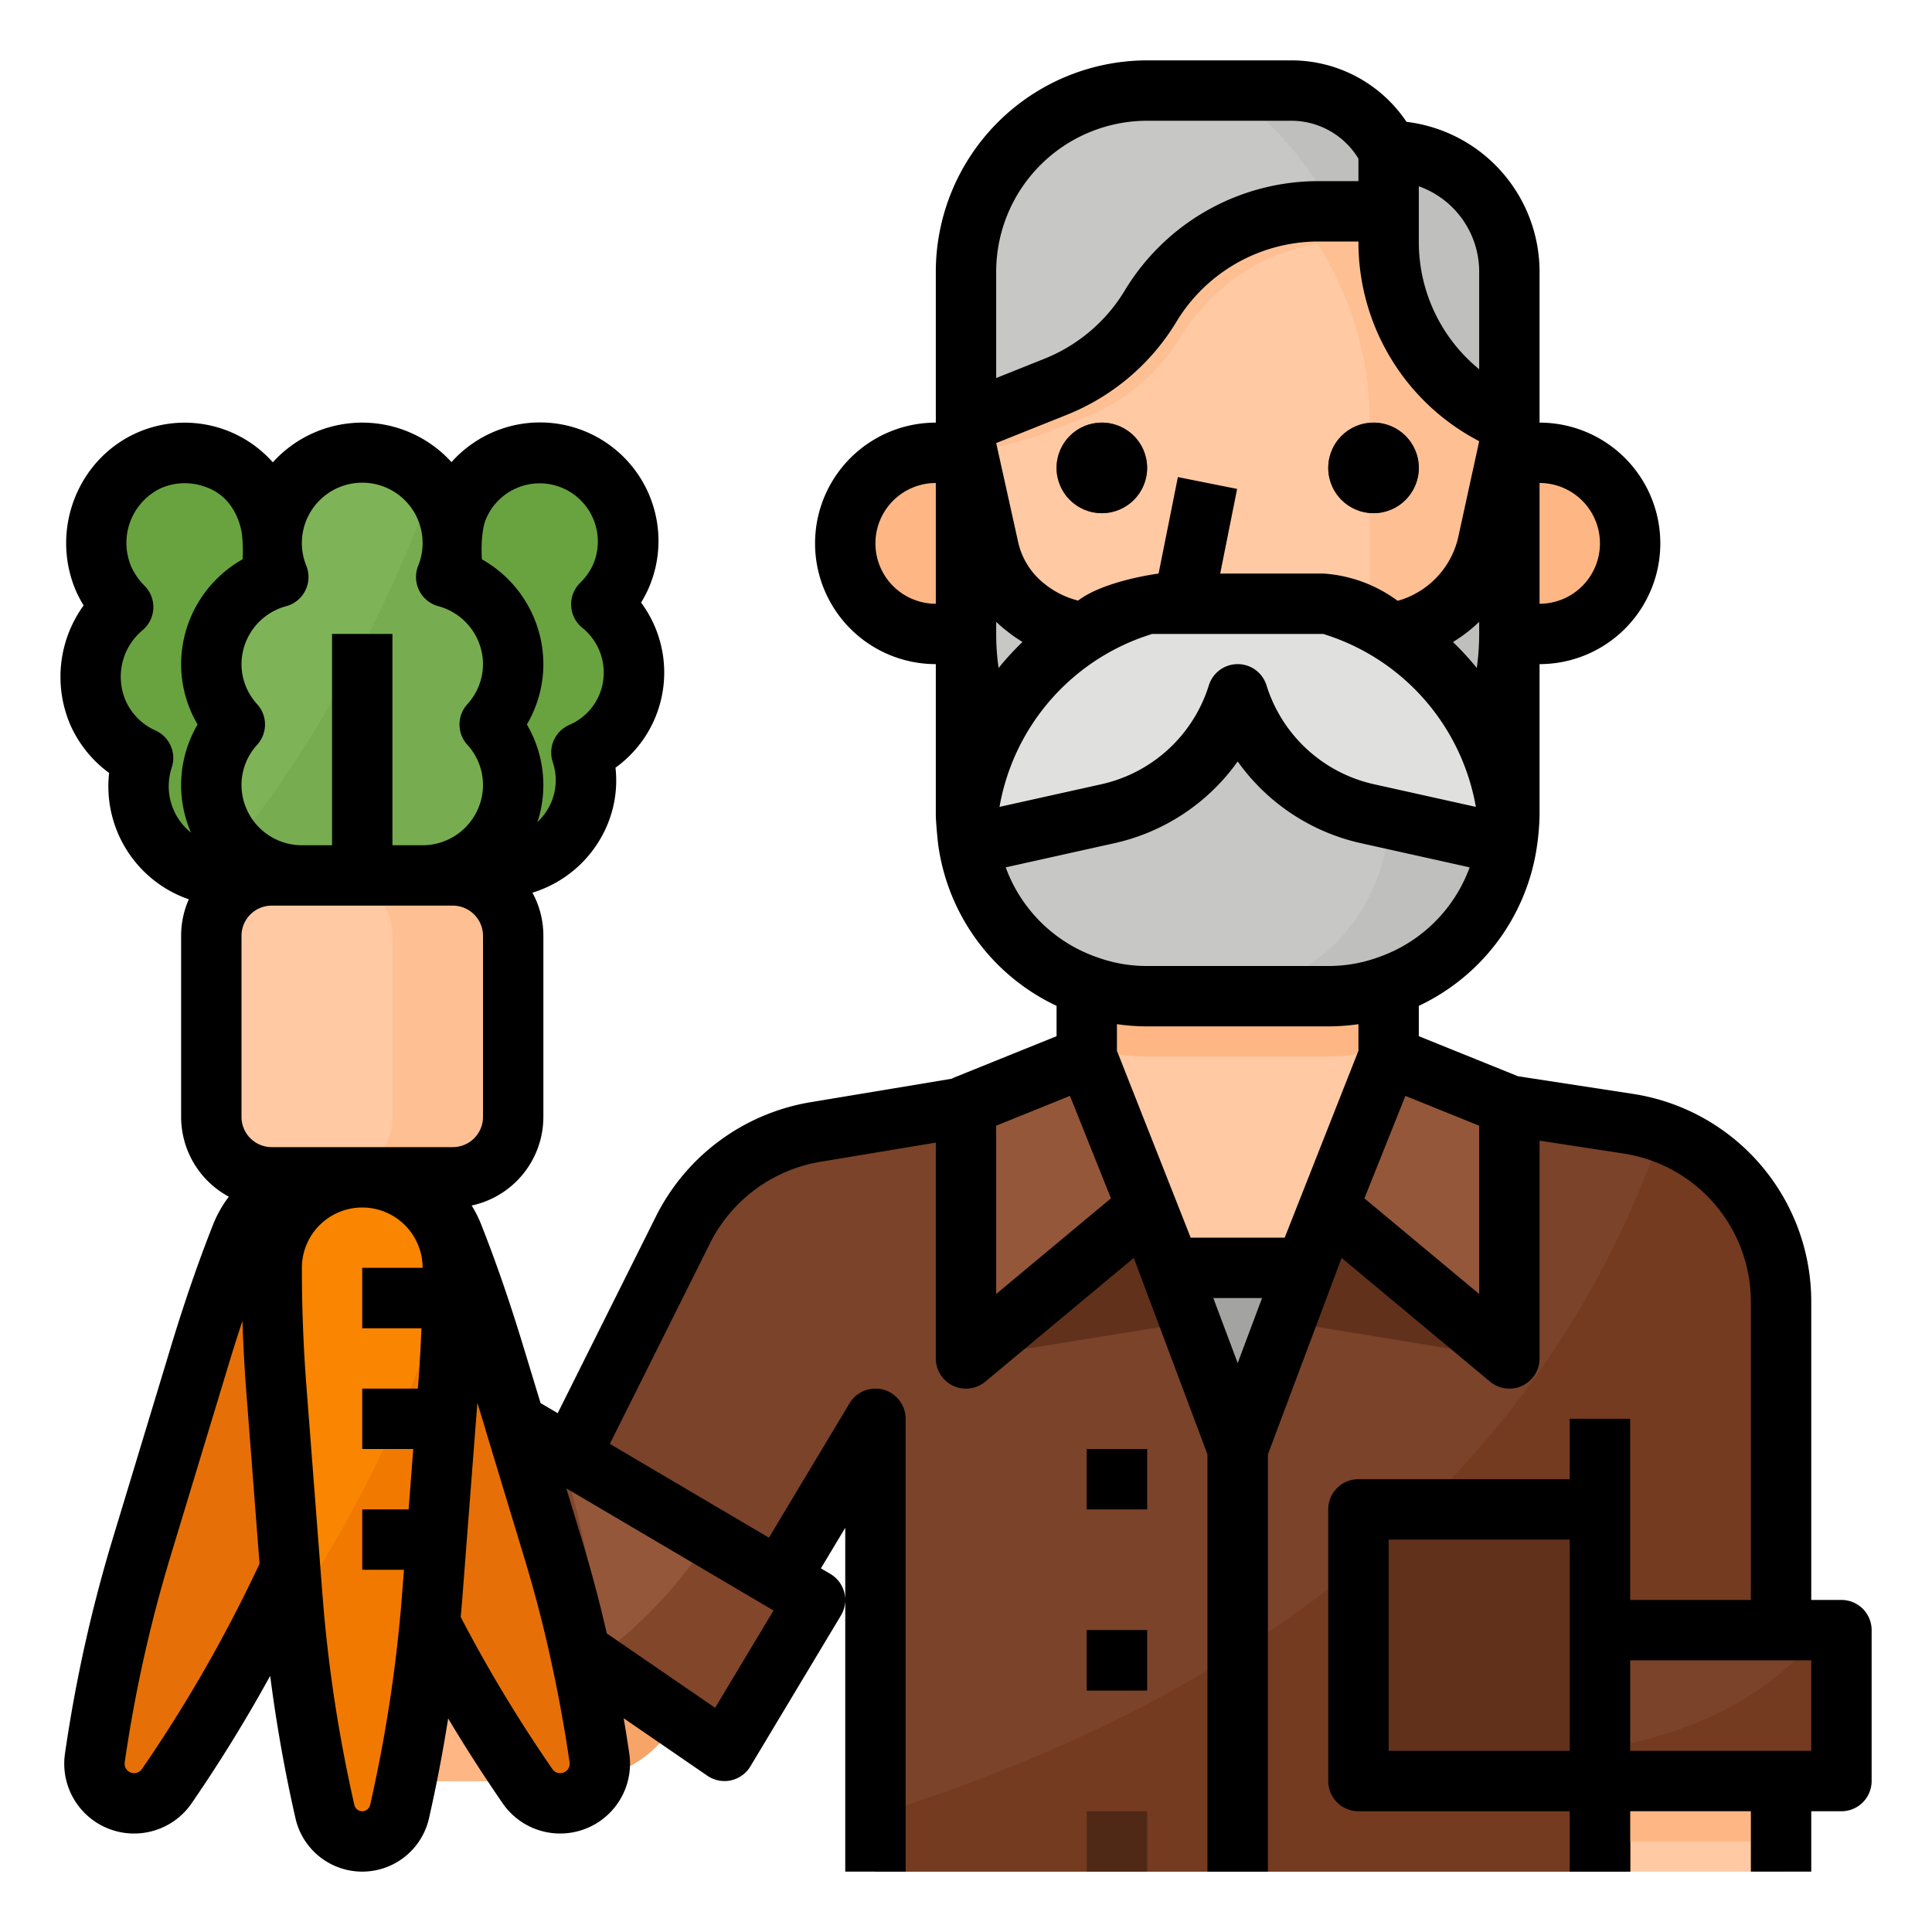 <svg height="512" viewBox="0 0 512 512" width="512" xmlns="http://www.w3.org/2000/svg"><g id="Filled_outline" data-name="Filled outline"><path d="m144 472h7.589a32 32 0 0 0 27.665-15.916l24.079-41.417-50.666-23.334-45.334 80.667z" fill="#f7a468"/><path d="m137.343 423.183-17.343-127.183h-48v144a32 32 0 0 0 32 32h40z" fill="#feb784"/><path d="m431.3 297.738-63.3-9.738v-64h-80v64l-3.053.509-6.2 1.033-9.778 1.629-10.7 1.784-2.586.43-36.983 6.165-2.613.435a47.957 47.957 0 0 0 -35.017 25.877l-29.07 58.138 56 32 24-40v120h240v-150.82a48 48 0 0 0 -40.7-47.442z" fill="#fec9a3"/><path d="m472 345.18v126.82h-40v24h-200v-120l-24 40-56-32 29.07-58.14a47.954 47.954 0 0 1 35.02-25.87c.84-.15 1.74-.3 2.61-.44l66.25-11.04 3.05-.51 40 96 40-96 63.3 9.74a47.969 47.969 0 0 1 40.7 47.44z" fill="#7a432a"/><path d="m472 345.18v126.82h-40v24h-200v-14.99c77.62-24.23 171.34-73.89 208.33-180.97a48.02 48.02 0 0 1 31.67 45.14z" fill="#743b20"/><path d="m288 224v53.21a47.814 47.814 0 0 0 16 2.79h48a47.814 47.814 0 0 0 16-2.79v-53.21z" fill="#feb784"/><path d="m256 360 45.667-39-13.667-41-32 13.333z" fill="#95573a"/><path d="m354.667 320.094 45.333 39.906v-67.077l-32-12.923z" fill="#95573a"/><path d="m424 432h64v40h-64z" fill="#7a432a"/><path d="m119.5 413 72.5 46.5 24-41-74.378-46.352z" fill="#95573a"/><path d="m408 120h-8v48h8a24 24 0 1 0 0-48z" fill="#feb784"/><path d="m248.4 120h-.4a24 24 0 0 0 0 48h8v-48z" fill="#feb784"/><path d="m400 112v56a72 72 0 1 1 -144 0v-56a72.009 72.009 0 0 1 69.65-71.96c.78-.03 1.56-.04 2.35-.04a71.7 71.7 0 0 1 48 18.34c1 .89 1.97 1.81 2.91 2.75a71.775 71.775 0 0 1 21.09 50.91z" fill="#fec9a3"/><path d="m400 112v56a72.047 72.047 0 0 1 -85.62 70.71 87.992 87.992 0 0 0 48.62-78.71v-48a88.081 88.081 0 0 0 -37.35-71.96c.78-.03 1.56-.04 2.35-.04a72.006 72.006 0 0 1 72 72z" fill="#fec093"/><path d="m376 58.34v5.66h-18.76c-18.31 0-34.97 9.86-44.53 25.48a51.654 51.654 0 0 1 -24.87 20.98l-8.98 3.6a83.735 83.735 0 0 1 -15.15 4.44c-2.55.49-5.13.87-7.71 1.11v-7.61a72.009 72.009 0 0 1 69.65-71.96c.78-.03 1.56-.04 2.35-.04a71.7 71.7 0 0 1 48 18.34z" fill="#fec093"/><path d="m352 264h-48a48 48 0 0 1 -48-48v-96l7.155 30.311a32 32 0 0 0 28.622 17.689h72.446a32 32 0 0 0 28.622-17.689l7.155-30.311v96a48 48 0 0 1 -48 48z" fill="#c7c7c5"/><path d="m392.845 150.311a31.97 31.97 0 0 1 -24.845 17.423v48.266a48 48 0 0 1 -48 48h32a48 48 0 0 0 48-48v-96z" fill="#bfbfbd"/><path d="m292 136a12 12 0 1 1 12-12 12.013 12.013 0 0 1 -12 12z" fill="#7a432a"/><path d="m364 136a12 12 0 1 1 12-12 12.013 12.013 0 0 1 -12 12z" fill="#7a432a"/><path d="m321.758 160 6.086-30.43-15.688-3.14-8 40a8 8 0 0 0 7.844 9.57h16v-16z" fill="#f7a468"/><path d="m320 384h16v112h-16z" fill="#61311b"/><g fill="#4f2816"><path d="m288 384h16v16h-16z"/><path d="m288 432h16v16h-16z"/><path d="m288 480h16v16h-16z"/></g><path d="m360 400h56v72h-56z" fill="#61311b"/><path d="m368 40v16h-18.75a51.663 51.663 0 0 0 -44.3 25.08 51.59 51.59 0 0 1 -25.11 21.38l-23.84 9.54v-40a48 48 0 0 1 48-48h38.11a28.939 28.939 0 0 1 25.89 16z" fill="#c7c7c5"/><path d="m368 64a51.776 51.776 0 0 0 28.622 46.311l3.378 1.689v-40a32 32 0 0 0 -32-32z" fill="#bfbfbd"/><path d="m352 160h-48l-2.463.821a66.6 66.6 0 0 0 -45.537 63.179l37.652-8.367a46.534 46.534 0 0 0 34.348-31.633 46.534 46.534 0 0 0 34.348 31.633l37.652 8.367a66.6 66.6 0 0 0 -45.537-63.179z" fill="#e0e0de"/><path d="m348 336h-40l20 48z" fill="#a3a3a1"/><path d="m314 350.625-58 9.375 45.667-39z" fill="#61311b"/><path d="m341.929 350.463 58.071 9.537-45.333-39.906z" fill="#61311b"/><path d="m216 418.5-25.061-15.618a119.963 119.963 0 0 1 -31.639 35.642l32.7 20.976z" fill="#82462a"/><path d="m424 463.385v8.615h64v-40h-5.233c-16.599 21.714-42.217 29.03-58.767 31.385z" fill="#743b20"/><path d="m416 376h16v120h-16z" fill="#4f2816"/><path d="m432 472h40v16h-40z" fill="#feb784"/><path d="m141.622 372.147-22.122 40.853 40.344 25.876c-4.294-33.627-10.775-53.772-15.906-65.286z" fill="#82462a"/><path d="m165.981 187.706a23.291 23.291 0 0 0 -6.644-27.567 23.387 23.387 0 1 0 -39.611-17.651 23.185 23.185 0 0 0 -25.788 30.177 23.269 23.269 0 0 0 -.066 42.623l28.493 12.7a23.413 23.413 0 0 0 30.9-11.821 23.176 23.176 0 0 0 .81-16.7 23.214 23.214 0 0 0 11.906-11.761z" fill="#69a340"/><path d="m26.019 188.925a23.989 23.989 0 0 1 6.644-28.063 23.675 23.675 0 0 1 -5.11-7.37 23.954 23.954 0 0 1 11.836-31.422 23.249 23.249 0 0 1 30.9 12.034 24.015 24.015 0 0 1 1.981 8.789 23.261 23.261 0 0 1 24.978 13.719 23.985 23.985 0 0 1 .81 17 23.417 23.417 0 0 1 11.9 11.97 23.952 23.952 0 0 1 -11.83 31.418l-28.493 12.93a23.249 23.249 0 0 1 -30.9-12.034 23.985 23.985 0 0 1 -.81-17 23.417 23.417 0 0 1 -11.906-11.971z" fill="#69a340"/><rect fill="#fec9a3" height="80" rx="16" width="80" x="56" y="232"/><path d="m120 232h-32a16 16 0 0 1 16 16v48a16 16 0 0 1 -16 16h32a16 16 0 0 0 16-16v-48a16 16 0 0 0 -16-16z" fill="#fec093"/><path d="m88.1 313.534c12.84-4.638 27.167 1.6 32 13.921q5.829 14.874 10.457 30.143l15.994 52.779a375.253 375.253 0 0 1 12.349 55.641 10.463 10.463 0 0 1 -6.849 11.256 10.474 10.474 0 0 1 -12.17-3.836 384.624 384.624 0 0 1 -29.229-50.095l-24.219-49.809q-7-14.4-12.835-29.285c-4.831-12.326 1.662-26.078 14.502-30.715z" fill="#e67007"/><path d="m95.9 313.534c-12.84-4.638-27.167 1.6-32 13.921q-5.828 14.874-10.456 30.145l-15.994 52.777a375.253 375.253 0 0 0 -12.35 55.641 10.463 10.463 0 0 0 6.849 11.256 10.474 10.474 0 0 0 12.17-3.836 384.624 384.624 0 0 0 29.229-50.095l24.215-49.809q7-14.4 12.835-29.285c4.835-12.326-1.658-26.078-14.498-30.715z" fill="#e67007"/><path d="m120 336v.44q-.015 15.765-1.23 31.51l-4.24 55.16a391.588 391.588 0 0 1 -8.67 57.11 9.987 9.987 0 0 1 -3.56 5.6 10.155 10.155 0 0 1 -16.16-5.6 394.22 394.22 0 0 1 -8.41-53.82c-.09-1.09-.18-2.19-.26-3.29l-4.24-55.16q-1.23-15.945-1.23-31.95a24 24 0 0 1 48 0z" fill="#f98500"/><path d="m120 336.44q-.015 15.765-1.23 31.51l-4.24 55.16a391.588 391.588 0 0 1 -8.67 57.11 9.987 9.987 0 0 1 -3.56 5.6 10.155 10.155 0 0 1 -16.16-5.6 394.22 394.22 0 0 1 -8.41-53.82 344.565 344.565 0 0 0 42.27-89.96z" fill="#f27900"/><path d="m96 352h23.693q.306-8 .307-16h-24z" fill="#e66000"/><path d="m96 384h21.539l1.231-16h-22.77z" fill="#e66000"/><path d="m96 416h19.077l1.231-16h-20.308z" fill="#e66000"/><path d="m129.77 192a23.905 23.905 0 0 1 -17.77 40h-32a23.905 23.905 0 0 1 -17.77-40 23.8 23.8 0 0 1 11.53-39.08 24 24 0 1 1 44.48 0 23.8 23.8 0 0 1 11.53 39.08z" fill="#7eb457"/><path d="m129.77 192a23.905 23.905 0 0 1 -17.77 40h-32a23.941 23.941 0 0 1 -17.83-7.94 343.94 343.94 0 0 0 52.4-95.25 23.792 23.792 0 0 1 3.67 24.11 23.8 23.8 0 0 1 11.53 39.08z" fill="#77ad50"/><path d="m88 168h16v64h-16z" fill="#69a340"/><path d="m368 40v16h-14.6a88.381 88.381 0 0 0 -27.81-32h16.52a28.939 28.939 0 0 1 25.89 16z" fill="#bfbfbd"/><path d="m488 424h-8v-78.8a55.7 55.7 0 0 0 -47.507-55.347l-30.211-4.636-26.282-10.617v-8.04a55.512 55.512 0 0 0 31.179-41.452 65.025 65.025 0 0 0 .821-9.108v-40a32 32 0 1 0 0-64v-40a40.051 40.051 0 0 0 -35.264-39.71 36.7 36.7 0 0 0 -30.625-16.29h-38.111a56.064 56.064 0 0 0 -56 56v40a32 32 0 0 0 0 64v40c0 1.5.518 7.591.821 9.108a55.512 55.512 0 0 0 31.179 41.452v8.04l-27 10.9a7.849 7.849 0 0 0 -.741.367l-37.478 6.233a56.139 56.139 0 0 0 -40.9 30.161l-26.081 52.245-4.544-2.679-5.047-16.576c-3.437-11.189-6.933-21.248-10.687-30.75a31.738 31.738 0 0 0 -2.531-5.026 24.039 24.039 0 0 0 19.009-23.475v-48a23.859 23.859 0 0 0 -2.9-11.433 31.475 31.475 0 0 0 19.479-17.129 30.415 30.415 0 0 0 2.532-15.99 31.08 31.08 0 0 0 6.783-43.754 33.3 33.3 0 0 0 1.9-3.579 31.4 31.4 0 0 0 -52.141-33.643 31.953 31.953 0 0 0 -47.353.047 31.232 31.232 0 0 0 -36.26-7.719c-15.665 7.14-22.78 25.937-15.862 41.9.021.049.042.1.064.145a33.16 33.16 0 0 0 1.921 3.6 32.264 32.264 0 0 0 -3.463 31.793 31.7 31.7 0 0 0 10.219 12.6 31.669 31.669 0 0 0 20.087 33.113c.344.131.689.25 1.036.368a23.851 23.851 0 0 0 -2.042 9.681v48a24.019 24.019 0 0 0 12.646 21.138 31.308 31.308 0 0 0 -4.166 7.362c-3.755 9.5-7.251 19.562-10.7 30.78l-16 52.8a387.536 387.536 0 0 0 -12.58 56.782 18.511 18.511 0 0 0 33.53 13.106 397.319 397.319 0 0 0 20.87-33.853c1.643 12.735 3.888 25.414 6.735 37.885a18.14 18.14 0 0 0 35.322 0c2-8.777 3.7-17.66 5.111-26.59q6.805 11.4 14.494 22.56a18.511 18.511 0 0 0 33.527-13.109c-.461-3.181-.974-6.348-1.51-9.506l22.188 15.239a8 8 0 0 0 11.389-2.478l24-40a8 8 0 0 0 -2.8-11.008l-2.511-1.48 6.455-10.746v91.118h16v-120a8 8 0 0 0 -14.86-4.116l-21.371 35.616-42.154-24.852 26.572-53.217a40.086 40.086 0 0 1 29.206-21.542l30.607-5.089v57.2a8 8 0 0 0 13.122 6.146l39.344-32.787 19.534 52.092v110.549h16v-110.549l19.534-52.092 39.344 32.787a8 8 0 0 0 13.122-6.146v-57.719l22.065 3.386a39.783 39.783 0 0 1 33.935 39.533v78.8h-32v-48h-16v16h-56a8 8 0 0 0 -8 8v72a8 8 0 0 0 8 8h56v16h16v-16h32v16h16v-16h8a8 8 0 0 0 8-8v-40a8 8 0 0 0 -8-8zm-80-296a16 16 0 1 1 0 32zm-160 32a16 16 0 0 1 0-32zm-118.981-22.973a15.422 15.422 0 0 1 28.181 12.528 15.975 15.975 0 0 1 -3.389 4.839 8 8 0 0 0 .51 11.982 15.245 15.245 0 0 1 4.379 18.024 15.062 15.062 0 0 1 -7.829 7.708 8 8 0 0 0 -4.395 9.826 14.974 14.974 0 0 1 -.5 10.941 15.715 15.715 0 0 1 -3.548 4.992 31.658 31.658 0 0 0 -2.8-25.869 31.639 31.639 0 0 0 4.372-15.998 31.974 31.974 0 0 0 -16.287-27.774c-.151-2.038-.275-8.101 1.306-11.199zm-53.173 23.619a8 8 0 0 0 5.334-10.7 16 16 0 1 1 29.64 0 8 8 0 0 0 5.334 10.7 15.985 15.985 0 0 1 11.846 15.354 15.773 15.773 0 0 1 -4.172 10.646 8 8 0 0 0 0 10.708 15.773 15.773 0 0 1 4.172 10.646 16.019 16.019 0 0 1 -16 16h-8v-56h-16v56h-8a16.019 16.019 0 0 1 -16-16 15.773 15.773 0 0 1 4.172-10.646 8 8 0 0 0 0-10.708 15.773 15.773 0 0 1 -4.172-10.646 15.985 15.985 0 0 1 11.846-15.354zm-27.846 15.354a31.639 31.639 0 0 0 4.365 16 31.694 31.694 0 0 0 -1.745 28.669 15.781 15.781 0 0 1 -5.088-17.327 8 8 0 0 0 -4.31-9.749 15.575 15.575 0 0 1 -7.89-7.833 16.079 16.079 0 0 1 4.418-18.724 8 8 0 0 0 .547-11.813 17.219 17.219 0 0 1 -3.468-4.957 16.059 16.059 0 0 1 7.83-20.9 15.807 15.807 0 0 1 11.692-.361c8.016 2.7 9.513 10.753 9.755 12.506a37.63 37.63 0 0 1 .181 6.713 31.974 31.974 0 0 0 -16.287 27.776zm18.164 243.864a378.346 378.346 0 0 1 -28.613 49.036 2.517 2.517 0 0 1 -4.517-1.752 371.547 371.547 0 0 1 12.066-54.428l15.991-52.771c1.047-3.409 2.1-6.695 3.162-9.9.206 6.189.53 12.38 1 18.515l3.53 45.887zm45.519-67.864c-.2 5.129-.5 10.254-.887 15.339l-.05.661h-14.746v16h13.515l-1.231 16h-12.284v16h11.053l-.5 6.5q-.262 3.408-.588 6.818l-.006.068a384.689 384.689 0 0 1 -7.9 49.052 2.142 2.142 0 0 1 -4.124 0 384.428 384.428 0 0 1 -8.488-55.938l-4.247-55.161c-.8-10.38-1.2-20.924-1.2-31.339a16 16 0 0 1 32 0h-16v16zm-39.683-48a8.009 8.009 0 0 1 -8-8v-48a8.009 8.009 0 0 1 8-8h48a8.009 8.009 0 0 1 8 8v48a8.009 8.009 0 0 1 -8 8zm77.321 165.749a2.5 2.5 0 0 1 -2.886-.866 379.467 379.467 0 0 1 -24.343-40.356c.143-1.6.291-3.2.414-4.8l4-51.981 2.166 7.115c.018.08.043.159.063.239.014.055.028.11.044.166s.028.116.045.174l10.082 33.285c2.657 8.752 4.966 17.551 6.866 26.16.028.181.062.363.1.542 2.013 9 3.724 18.33 5.085 27.728a2.47 2.47 0 0 1 -1.636 2.594zm55.671-42.949-15.475 25.792-28.717-19.727c-1.873-8.189-4.07-16.507-6.582-24.784l-4.136-13.656zm187.008-258.8a65.126 65.126 0 0 1 -.636 9.021 74.343 74.343 0 0 0 -6.317-6.873 40.272 40.272 0 0 0 6.953-5.357zm-16-118.629a24.042 24.042 0 0 1 16 22.629v25.86a43.508 43.508 0 0 1 -16-33.86zm-112 22.629a40.045 40.045 0 0 1 40-40h38.111a20.816 20.816 0 0 1 17.889 10.048v5.952h-10.753a59.958 59.958 0 0 0 -51.154 28.962 43.906 43.906 0 0 1 -21.221 18.073l-12.872 5.149zm0 45.416 18.814-7.526a59.993 59.993 0 0 0 28.855-24.458 44.032 44.032 0 0 1 37.578-21.432h10.753a59.434 59.434 0 0 0 32 52.922l-5.458 25a22.761 22.761 0 0 1 -14.989 16.948q-.582.188-1.175.346a37.169 37.169 0 0 0 -19.5-7.211h-27.519l4.486-22.431-15.69-3.138-5.113 25.564s-14.375 1.833-21.337 7.163a23.229 23.229 0 0 1 -8.722-4.3c-.045-.037-.092-.073-.139-.109l-.074-.056a19.471 19.471 0 0 1 -7-11.281zm0 50.584v-3.206a37.628 37.628 0 0 0 3.085 2.639 38.748 38.748 0 0 0 3.885 2.694 74.539 74.539 0 0 0 -6.334 6.9 65.169 65.169 0 0 1 -.636-9.027zm40.067.411 1.233-.411h45.4l1.232.411a58.514 58.514 0 0 1 39.184 45.42l-27.035-6.008a38.616 38.616 0 0 1 -28.442-26.194 8 8 0 0 0 -15.282 0 38.616 38.616 0 0 1 -28.442 26.194l-27.035 6.008a58.513 58.513 0 0 1 39.187-45.42zm-37.541 61.445 28.862-6.414a54.653 54.653 0 0 0 32.612-21.652 54.653 54.653 0 0 0 32.612 21.652l28.862 6.414a39.538 39.538 0 0 1 -24.115 23.793l-.1.036a38.536 38.536 0 0 1 -13.259 2.315h-48a38.536 38.536 0 0 1 -13.257-2.315l-.1-.036a39.538 39.538 0 0 1 -24.117-23.793zm-2.526 113.063v-44.6l19.553-7.9 10.861 27.152zm64 18.3-6.456-17.219h12.912zm32-82.757-19.544 49.538h-24.912l-19.544-49.541v-7.046a55.5 55.5 0 0 0 8 .587h48a55.5 55.5 0 0 0 8-.587zm32 64.46-30.414-25.344 10.861-27.152 19.553 7.894zm24 121.078h-48v-56h48zm64 0h-48v-24h48z"/><circle cx="292" cy="123.998" r="12"/><circle cx="364" cy="123.998" r="12"/><path d="m288 384h16v16h-16z"/><path d="m288 432h16v16h-16z"/></g></svg>